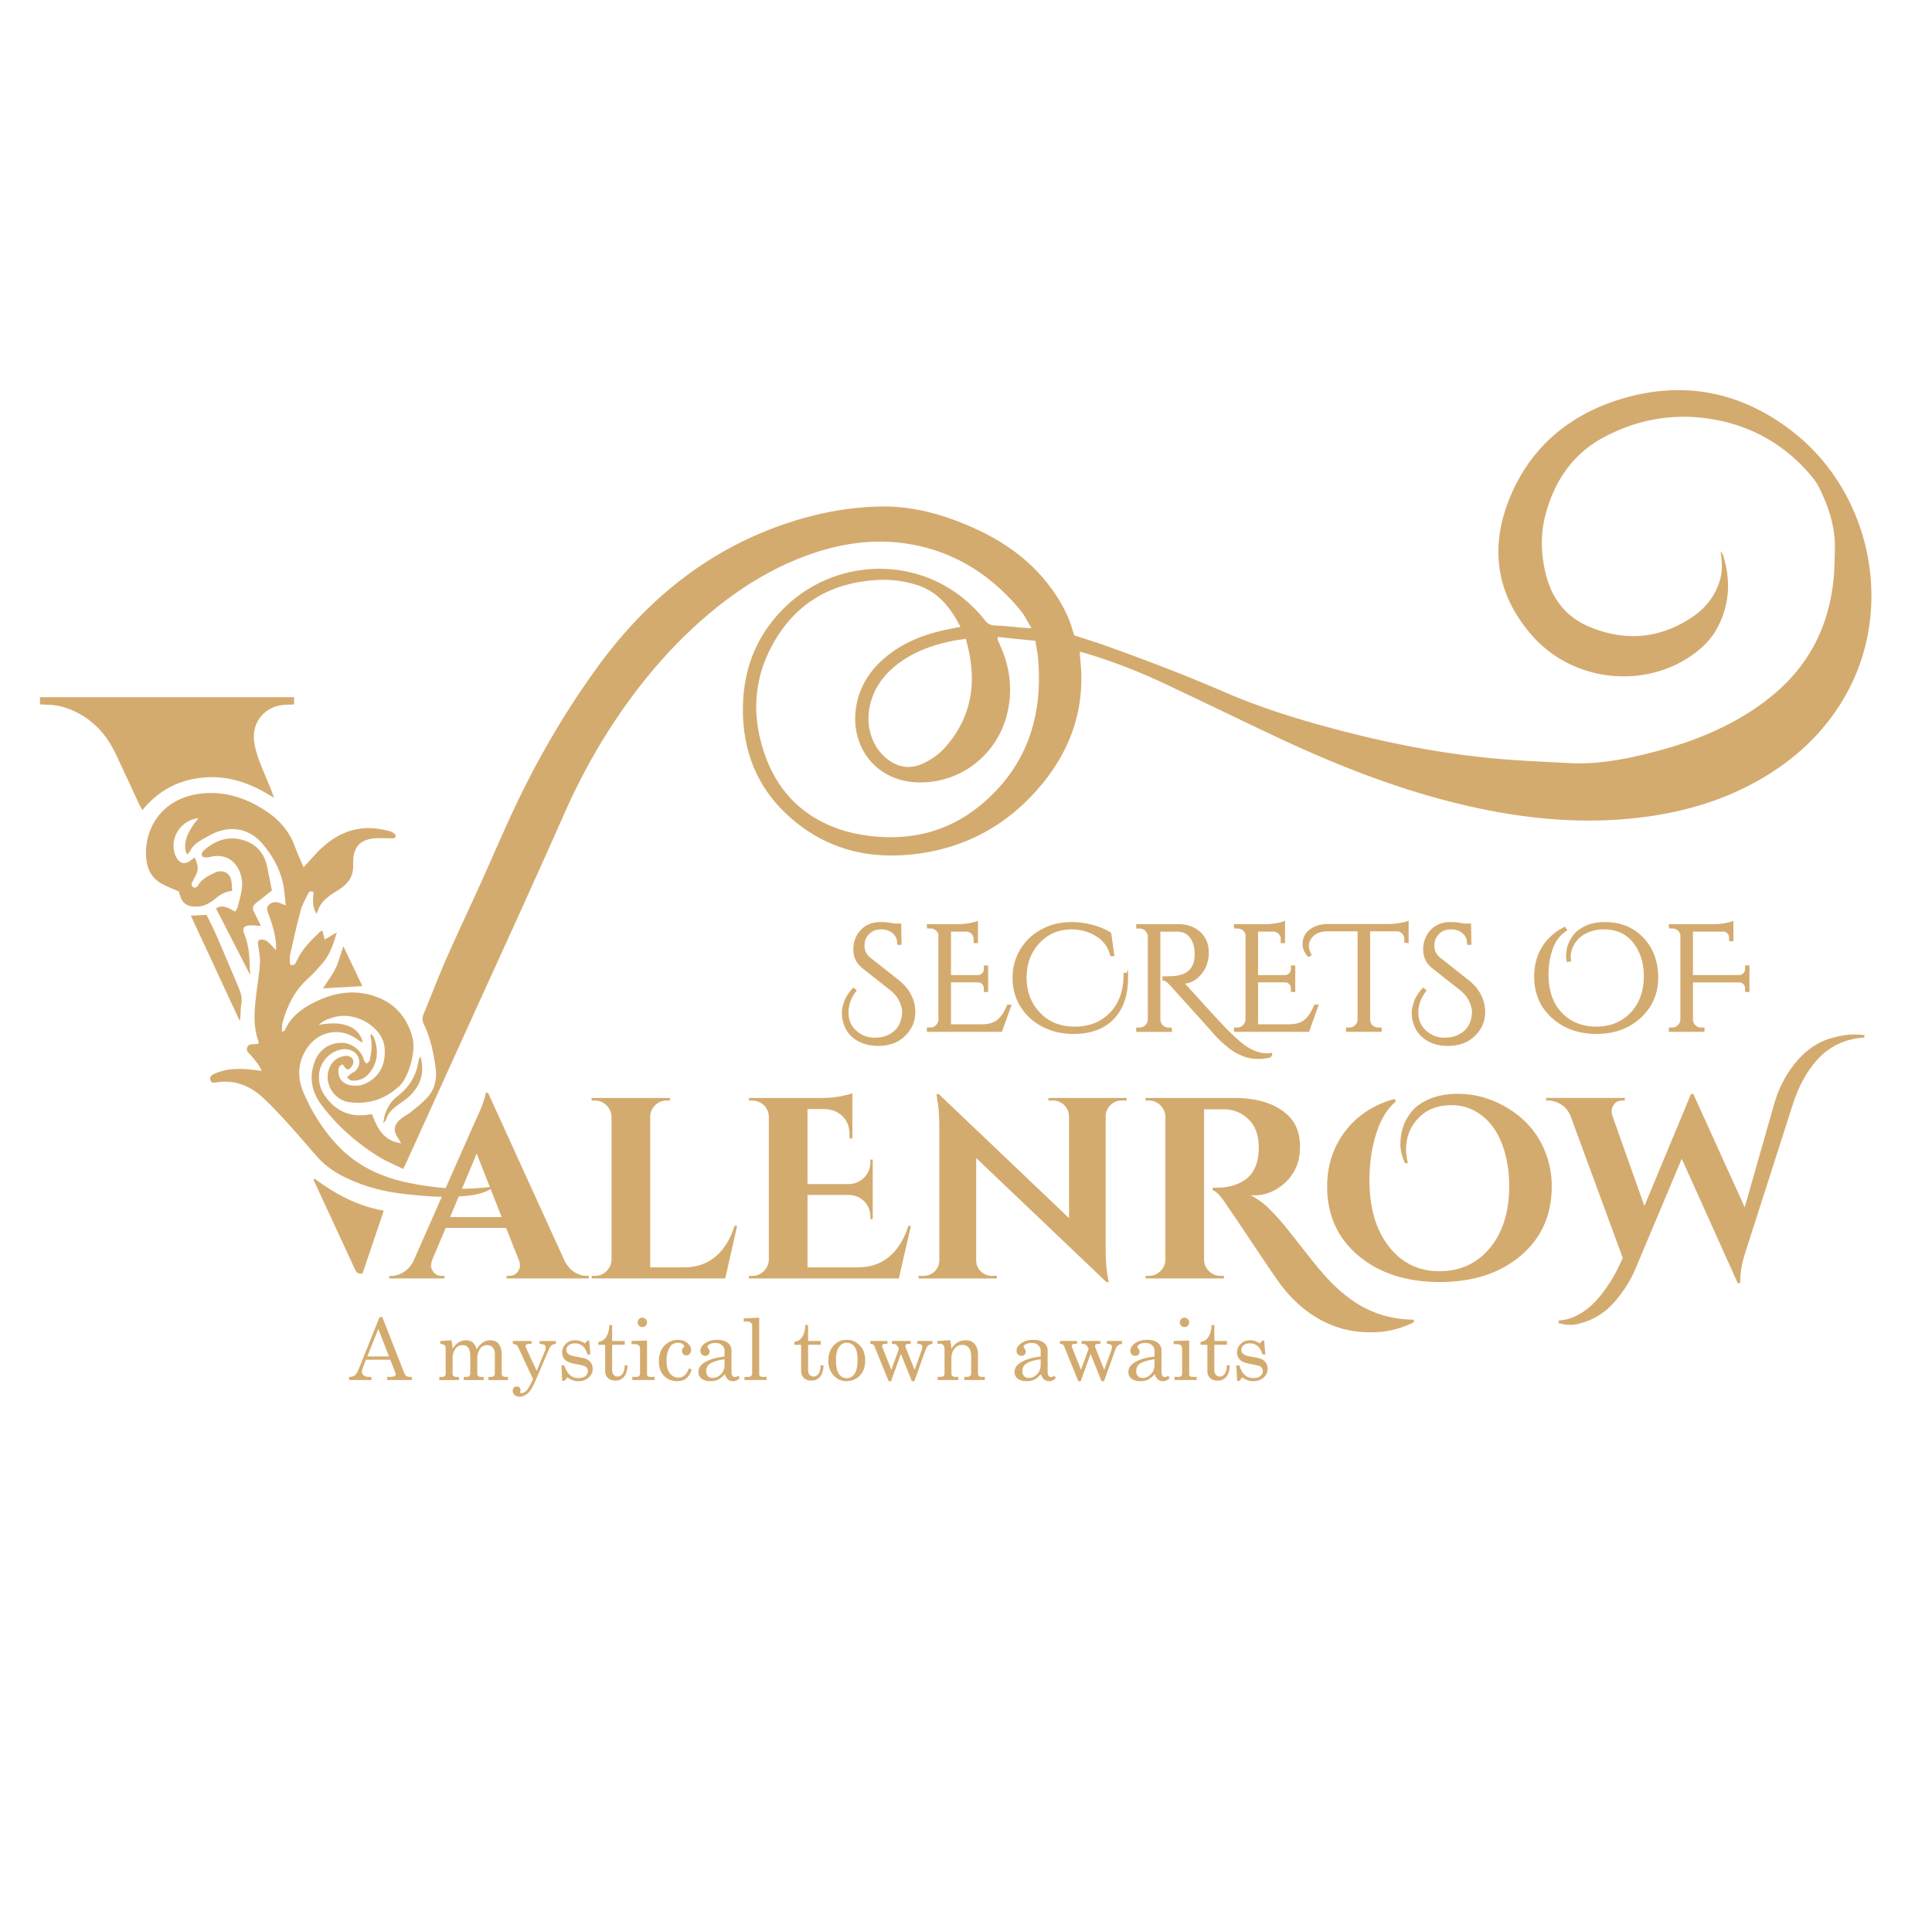 <svg xmlns="http://www.w3.org/2000/svg" viewBox="0 0 1018.87 1008"><defs><style>.d{stroke:#d4ab6f;stroke-miterlimit:10;stroke-width:1.5px}.d,.e{fill:#d4ab6f}</style></defs><g id="a"><path d="M309.31 672.9h1.22v1.36h-43.38v-1.36h1.22c1.99 0 3.47-.61 4.42-1.84s1.43-2.38 1.43-3.47-.23-2.18-.68-3.26l-6.66-16.73h-31.82l-7.07 16.73c-.45 1.18-.68 2.29-.68 3.33s.48 2.18 1.43 3.4 2.47 1.84 4.56 1.84h1.09v1.36h-29.1v-1.36h1.22c2.09 0 4.17-.63 6.26-1.9 2.08-1.27 3.81-3.17 5.17-5.71l31.42-71.13c4.26-8.98 6.53-14.91 6.8-17.82h1.22l40.39 88.67c1.36 2.63 3.08 4.6 5.17 5.92 2.08 1.32 4.22 1.97 6.39 1.97Zm-71.94-31.01h27.2l-13.19-33.46-14.01 33.46ZM313.8 672.9c2.36 0 4.37-.84 6.05-2.52 1.68-1.68 2.56-3.69 2.65-6.05v-75.34c-.09-2.36-.98-4.37-2.65-6.05-1.68-1.68-3.7-2.52-6.05-2.52h-1.77v-1.36h41.34l-.14 1.36h-1.63c-2.36 0-4.4.84-6.12 2.52-1.72 1.68-2.58 3.7-2.58 6.05v79.42h17.82c6.62 0 12.17-1.9 16.66-5.71s7.82-9.2 10-16.18h1.36l-6.26 27.74h-70.45v-1.36h1.77ZM396.76 672.9c2.36 0 4.37-.84 6.05-2.52 1.68-1.68 2.56-3.69 2.65-6.05v-75.75c-.27-3.17-1.77-5.53-4.49-7.07-1.36-.72-2.77-1.09-4.22-1.09h-1.77v-1.36h38.22c3.99 0 7.48-.32 10.47-.95 2.99-.63 4.94-1.13 5.85-1.5v23.8h-1.5v-1.63c.09-4.08-1.07-7.37-3.47-9.86-2.4-2.49-5.64-3.83-9.72-4.01h-8.98v39.58h21.62c3.35-.09 6.12-1.25 8.3-3.47 2.18-2.22 3.26-4.96 3.26-8.23v-1.22h1.22v31.42h-1.22v-1.09c0-3.35-1.09-6.12-3.26-8.3-2.18-2.18-4.9-3.31-8.16-3.4h-21.76v38.22h26.52c6.62 0 12.17-1.9 16.66-5.71s7.82-9.2 10-16.18h1.36L474 674.27h-79.02v-1.36h1.77ZM591.51 580.42c-2.27 0-4.22.79-5.85 2.38-1.63 1.59-2.49 3.51-2.58 5.78v70.18c0 6.08.41 11.2 1.22 15.37l.41 2.04h-1.22l-68.68-65.42v53.99c0 2.27.82 4.2 2.45 5.78 1.63 1.59 3.58 2.38 5.85 2.38h2.58v1.36h-41.21v-1.36h2.45c2.36 0 4.35-.79 5.98-2.38 1.63-1.58 2.45-3.56 2.45-5.92v-70.58c0-5.98-.41-10.97-1.22-14.96l-.27-2.04h1.22l68.68 65.42v-53.72c-.09-2.36-.95-4.33-2.58-5.92-1.63-1.59-3.58-2.38-5.85-2.38h-2.45v-1.36h41.21v1.36h-2.58ZM745.59 697.38c-7.07 3.54-14.6 5.3-22.58 5.3-7.07 0-13.51-1.09-19.31-3.26-12.51-4.62-23.17-13.65-31.96-27.06-2.27-3.26-6.48-9.52-12.65-18.77s-10.16-15.14-11.97-17.68c-3.17-4.99-5.71-7.71-7.62-8.16v-1.36h2.72c4.62 0 8.88-1.04 12.78-3.13 5.89-3.26 8.84-9.29 8.84-18.09 0-6.44-1.82-11.4-5.44-14.89-3.63-3.49-7.98-5.24-13.06-5.24H635v79.29c0 2.36.86 4.38 2.58 6.05 1.72 1.68 3.76 2.52 6.12 2.52h1.77v1.36h-41.34v-1.36h1.77c2.27 0 4.26-.82 5.98-2.45 1.72-1.63 2.63-3.62 2.72-5.98v-75.48c-.09-2.36-.98-4.37-2.65-6.05-1.68-1.68-3.7-2.52-6.05-2.52h-1.77v-1.36h46.65c11.7 0 20.76 2.68 27.2 8.02 5.08 4.17 7.62 10.06 7.62 17.68s-2.47 13.8-7.41 18.56c-4.94 4.76-10.59 7.14-16.93 7.14-.54 0-1.13-.04-1.77-.14 3.72 2 6.82 4.22 9.32 6.66 2.49 2.45 4.67 4.76 6.53 6.94 1.86 2.18 3.44 4.1 4.76 5.78 1.31 1.68 3.06 3.9 5.24 6.66l6.8 8.64c2.36 2.99 4.96 6.05 7.82 9.18 2.86 3.13 6.03 6.1 9.52 8.91 3.49 2.81 7.05 5.12 10.68 6.94 7.71 3.9 16.18 5.89 25.43 5.98v1.36Z" class="e"/><path d="M740.97 613.46c-1.63-3.45-2.45-6.73-2.45-9.86s.41-6.03 1.22-8.7c.82-2.67 2.18-5.3 4.08-7.89s4.58-4.74 8.02-6.46c4.71-2.45 10.38-3.67 17-3.67 8.7 0 16.95 2.22 24.75 6.66 10.24 5.8 17.36 13.83 21.35 24.07 2.27 5.62 3.4 11.65 3.4 18.09 0 15.14-5.46 27.34-16.39 36.58-10.93 9.25-25.16 13.87-42.7 13.87s-31.82-4.62-42.84-13.87c-11.02-9.25-16.52-21.4-16.52-36.45 0-11.24 3.2-21.01 9.59-29.31s15.03-13.94 25.91-16.93l.82 1.22c-4.62 3.9-8.12 9.61-10.47 17.14-2.36 7.53-3.54 15.64-3.54 24.34 0 14.69 3.4 26.38 10.2 35.09s15.71 13.06 26.72 13.06 19.9-4.1 26.66-12.31c6.75-8.21 10.13-19.06 10.13-32.57 0-8.16-1.25-15.53-3.74-22.1-2.5-6.57-6.1-11.65-10.81-15.23-4.71-3.58-9.97-5.37-15.78-5.37-6.44 0-11.65 1.68-15.64 5.03-5.62 4.81-8.43 10.93-8.43 18.36 0 2.36.32 4.76.95 7.21h-1.5Z" class="e"/><path d="M966.73 547.23c4.17-1.09 7.57-1.63 10.2-1.63s4.71.09 6.26.27v1.36c-11.88.64-21.4 6.08-28.56 16.32-3.72 5.26-6.71 11.38-8.98 18.36l-25.57 79.7c-1.54 4.99-2.31 9.61-2.31 13.87v1.22h-1.36l-29.51-65.55-24.21 57.53c-2.45 5.98-6.03 11.79-10.74 17.41-5.08 5.98-11.24 9.93-18.5 11.83-1.72.54-3.54.82-5.44.82s-3.94-.32-6.12-.95l.14-1.36c3.35-.18 6.6-1.09 9.72-2.72 3.13-1.63 5.87-3.61 8.23-5.92 2.36-2.31 4.62-5.01 6.8-8.09 3.54-4.99 6.53-10.42 8.98-16.32l-27.61-75.07c-1.18-2.63-2.86-4.6-5.03-5.92-2.18-1.31-4.4-1.97-6.66-1.97h-1.09v-1.36h41.48v1.36h-1.22c-1.9 0-3.33.61-4.28 1.84-.95 1.22-1.43 2.38-1.43 3.47s.18 2.13.54 3.13l16.73 47.19 24.62-59.16 1.22.14 27.06 59.7 15.64-54.81c2.27-7.89 5.85-14.87 10.74-20.94 5.71-7.16 12.46-11.74 20.26-13.74Z" class="e"/><path d="M450.84 522.44c-2.74 3.58-4.11 7.45-4.11 11.61 0 4.95 2.08 8.8 6.24 11.53 2.42 1.63 5.17 2.45 8.25 2.45s5.75-.61 8.02-1.82c4.27-2.21 6.66-5.92 7.19-11.14.05-.37.08-.74.08-1.11 0-1.95-.54-4.05-1.62-6.32-1.08-2.26-2.83-4.35-5.25-6.24l-14.22-11.22c-3.11-2.42-4.66-5.56-4.66-9.4s1.24-7.1 3.71-9.76c2.47-2.66 5.82-3.99 10.03-3.99 2.11 0 4.4.26 6.87.79h3.16l.16 9.72h-.79c-.05-2.53-.96-4.52-2.73-5.96-1.76-1.45-3.98-2.17-6.64-2.17s-4.89.88-6.68 2.65-2.69 4.03-2.69 6.79 1.16 5.07 3.48 6.91l14.62 11.53c5.79 4.58 8.69 10.11 8.69 16.59 0 4.85-1.92 9.01-5.77 12.48-3.32 3-7.74 4.5-13.27 4.5-3.37 0-6.37-.63-9.01-1.9-4.95-2.32-7.93-6.27-8.93-11.85-.16-.84-.24-1.91-.24-3.2s.37-3.05 1.11-5.29c.74-2.24 2.16-4.49 4.27-6.75l.71.55ZM490.58 542.66c1.37 0 2.54-.49 3.52-1.46.97-.97 1.49-2.15 1.54-3.52v-44.24c0-1.26-.5-2.33-1.5-3.2-1-.87-2.19-1.3-3.56-1.3h-.95l-.08-.79h16.04c1.63 0 3.41-.16 5.33-.47 1.92-.32 3.28-.63 4.07-.95v9.95h-.79v-1.42c0-1.26-.43-2.34-1.3-3.24-.87-.89-1.91-1.37-3.12-1.42h-9.01v24.41h15.01c1.05-.05 1.95-.45 2.69-1.19s1.11-1.66 1.11-2.77v-1.11h.79v12.48h-.79v-1.19c0-1.05-.36-1.95-1.07-2.69-.71-.74-1.59-1.13-2.65-1.19h-15.09v23.62h16.83c3.9 0 6.87-.87 8.93-2.61 2.05-1.74 3.76-4.32 5.13-7.74h.79l-4.58 12.8h-38.31v-.79h1.03ZM594.15 515.72c0 9.06-2.44 16.13-7.31 21.21-4.87 5.08-11.76 7.62-20.66 7.62-6 0-11.42-1.26-16.23-3.79-4.82-2.53-8.56-5.98-11.22-10.35-2.66-4.37-3.99-9.26-3.99-14.65s1.32-10.28 3.95-14.65c2.63-4.37 6.27-7.81 10.9-10.31 4.63-2.5 9.8-3.75 15.48-3.75 3.58 0 7.23.49 10.94 1.46 3.71.98 6.81 2.28 9.28 3.91l1.58 11.14h-.71c-1.11-4.42-3.66-7.89-7.66-10.39-4-2.5-8.45-3.75-13.35-3.75-7 0-12.84 2.49-17.5 7.47s-6.99 11.23-6.99 18.76 2.41 13.84 7.23 18.92c4.82 5.08 11.12 7.62 18.92 7.62s14.15-2.53 19.08-7.58c4.92-5.06 7.39-11.98 7.39-20.78h.79c.05.63.08 1.26.08 1.9ZM670.15 556.88c-2.21.58-4.17.87-5.88.87s-3.23-.11-4.54-.32c-1.32-.21-2.73-.62-4.23-1.22s-2.91-1.3-4.23-2.09-2.63-1.77-3.95-2.92a52.79 52.79 0 0 1-6.6-6.32c-1.98-2.26-5.78-6.52-11.42-12.76s-9.38-10.39-11.22-12.44c-1.84-2.05-3.27-3.13-4.27-3.24v-.79c3.05 0 5.09-.07 6.12-.2 1.03-.13 2.12-.37 3.28-.71 1.16-.34 2.13-.8 2.92-1.38 3.11-2 4.66-5.32 4.66-9.95 0-3.84-.86-6.92-2.57-9.24-1.71-2.32-4.12-3.5-7.23-3.56h-9.8v47.08c0 1.32.49 2.48 1.46 3.48s2.17 1.5 3.59 1.5h.95l.08.79h-17.3v-.79H601c1.32 0 2.48-.47 3.48-1.42s1.53-2.11 1.58-3.48v-43.84c-.05-1.37-.57-2.54-1.54-3.52-.97-.97-2.15-1.46-3.52-1.46h-1.03v-.79h21.33c4.63 0 8.36 1.3 11.18 3.91s4.23 6.06 4.23 10.35-1.29 7.98-3.87 11.06-5.74 4.62-9.48 4.62h-.08c1.79 1.9 3.82 4.11 6.08 6.64 9.11 10.06 14.96 16.38 17.54 18.96 2.58 2.58 4.86 4.7 6.83 6.36 1.98 1.66 3.73 2.88 5.25 3.67 3.11 1.69 6.19 2.53 9.24 2.53.63 0 1.26-.05 1.9-.16v.79Z" class="d"/><path d="M652.53 542.66c1.37 0 2.54-.49 3.52-1.46.97-.97 1.49-2.15 1.54-3.52v-44.24c0-1.26-.5-2.33-1.5-3.2-1-.87-2.19-1.3-3.56-1.3h-.95l-.08-.79h16.04c1.63 0 3.41-.16 5.33-.47 1.92-.32 3.28-.63 4.07-.95v9.95h-.79v-1.42c0-1.26-.43-2.34-1.3-3.24-.87-.89-1.91-1.37-3.12-1.42h-9.01v24.41h15.01c1.05-.05 1.95-.45 2.69-1.19s1.11-1.66 1.11-2.77v-1.11h.79v12.48h-.79v-1.19c0-1.05-.36-1.95-1.07-2.69-.71-.74-1.59-1.13-2.65-1.19h-15.09v23.62h16.83c3.9 0 6.87-.87 8.93-2.61 2.05-1.74 3.76-4.32 5.13-7.74h.79l-4.58 12.8h-38.31v-.79h1.03ZM690.13 503.87c-1.63-1.95-2.45-3.88-2.45-5.81s.45-3.58 1.34-4.98c.9-1.4 2.34-2.58 4.35-3.56 2-.97 4.27-1.46 6.79-1.46h32.39c1.63 0 3.44-.16 5.41-.47 1.97-.32 3.36-.63 4.15-.95v9.95l-.79-.08v-1.34c0-1.26-.45-2.36-1.34-3.28-.9-.92-1.95-1.41-3.16-1.46h-15.01v47.32c.05 1.9.9 3.32 2.53 4.27a5.3 5.3 0 0 0 2.53.63h1.03v.79h-17.3v-.79h1.03c1.37 0 2.54-.47 3.52-1.42.97-.95 1.49-2.08 1.54-3.4v-47.4h-16.51c-4.21 0-7.27 1.34-9.16 4.03-1 1.37-1.5 2.8-1.5 4.31s.42 3.07 1.26 4.7l-.63.4ZM751.36 522.44c-2.74 3.58-4.11 7.45-4.11 11.61 0 4.95 2.08 8.8 6.24 11.53 2.42 1.63 5.17 2.45 8.25 2.45s5.75-.61 8.02-1.82c4.27-2.21 6.66-5.92 7.19-11.14.05-.37.08-.74.08-1.11 0-1.95-.54-4.05-1.62-6.32-1.08-2.26-2.83-4.35-5.25-6.24l-14.22-11.22c-3.11-2.42-4.66-5.56-4.66-9.4s1.24-7.1 3.71-9.76c2.47-2.66 5.82-3.99 10.03-3.99 2.11 0 4.4.26 6.87.79h3.16l.16 9.72h-.79c-.05-2.53-.96-4.52-2.73-5.96-1.76-1.45-3.98-2.17-6.64-2.17s-4.89.88-6.68 2.65-2.69 4.03-2.69 6.79 1.16 5.07 3.48 6.91l14.62 11.53c5.79 4.58 8.69 10.11 8.69 16.59 0 4.85-1.92 9.01-5.77 12.48-3.32 3-7.74 4.5-13.27 4.5-3.37 0-6.37-.63-9.01-1.9-4.95-2.32-7.93-6.27-8.93-11.85-.16-.84-.24-1.91-.24-3.2s.37-3.05 1.11-5.29c.74-2.24 2.16-4.49 4.27-6.75l.71.55ZM826.96 506.56c-.21-.68-.32-1.28-.32-1.78s.03-1.07.08-1.7c.05-.63.17-1.5.36-2.61.18-1.11.54-2.2 1.07-3.28.53-1.08 1.13-2.12 1.82-3.12.68-1 1.57-1.92 2.65-2.77 1.08-.84 2.28-1.58 3.59-2.21 2.79-1.37 6.19-2.05 10.19-2.05 8.06 0 14.63 2.67 19.71 8.02s7.62 12.18 7.62 20.5-3 15.23-9.01 20.74c-6 5.5-13.61 8.25-22.83 8.25s-16.87-2.74-22.95-8.22c-6.08-5.48-9.12-12.59-9.12-21.33 0-5.63 1.32-10.64 3.95-15.01 2.63-4.37 6.4-7.79 11.3-10.27l.47.71c-3.42 2.26-5.89 5.53-7.39 9.8s-2.25 8.8-2.25 13.59c0 8.9 2.42 15.85 7.27 20.86 4.84 5 11.06 7.5 18.64 7.5s13.79-2.51 18.6-7.54c4.82-5.03 7.23-11.65 7.23-19.87 0-7.11-1.91-13.11-5.73-18.01-3.82-4.9-9.2-7.35-16.16-7.35-3.11 0-5.92.55-8.45 1.66-4.58 1.95-7.61 5.16-9.08 9.64-.42 1.32-.63 2.45-.63 3.4s.05 1.71.16 2.29l-.79.16ZM921.05 521.25c0-1.05-.36-1.95-1.07-2.69-.71-.74-1.59-1.13-2.65-1.19h-25.28v20.3c0 1.37.5 2.54 1.5 3.52s2.18 1.46 3.55 1.46h1.03v.79h-17.3v-.79h1.03c1.37 0 2.54-.49 3.52-1.46.97-.97 1.49-2.15 1.54-3.52v-44.24c0-1.26-.51-2.33-1.54-3.2-1.03-.87-2.2-1.3-3.52-1.3h-.95l-.08-.79h23.15c2.26 0 4.27-.18 6-.55 1.74-.37 2.87-.66 3.4-.87v8.93h-.79v-1.19c0-1.05-.37-1.96-1.11-2.73-.74-.76-1.66-1.15-2.76-1.15h-16.67v24.41h25.2c1.05-.05 1.95-.45 2.69-1.19s1.11-1.66 1.11-2.77v-1.11h.79v12.48h-.79v-1.19Z" class="d"/></g><g id="b"><path d="M543.98 331.3c-2.16-3.54-3.64-6.78-5.83-9.43-15.41-18.55-34.59-30.95-58.69-34.94-18.21-3.02-35.88-.46-53.12 5.73-19.75 7.09-37.18 18.09-53.1 31.62-17.86 15.18-33.07 32.74-46.32 52.01-11.37 16.54-20.99 34-29.14 52.41-18.55 41.92-37.73 83.56-56.66 125.32-8.77 19.34-17.55 38.67-26.33 58-.61 1.33-1.27 2.64-2.16 4.5-4.57-2.28-9.1-4.1-13.17-6.65-11.57-7.23-21.69-16.17-29.92-27.11-5.36-7.13-6.68-14.94-3.36-23.35 2.36-5.98 7.84-9.56 14.27-9.44 4.75.09 9.59 3.58 11.19 8.09.13.38.03.87.24 1.18.4.63.94 1.16 1.43 1.74.59-.62 1.56-1.17 1.7-1.88.8-3.98 1.44-7.99.49-12.06-.12-.51-.14-1.05.23-1.81.56.79 1.34 1.51 1.65 2.39 2.24 6.39 1.98 12.53-2.37 18.03-2.41 3.05-5.68 4.6-9.6 4.24-.85-.08-1.62-1.04-2.43-1.59.61-.61 1.16-1.29 1.83-1.81.95-.74 2.19-1.18 2.95-2.06 1.84-2.11 2.26-4.57 1.04-7.17-1.18-2.52-4.33-4.15-7.44-3.94-6.57.44-12.38 6.21-13.06 12.93-.43 4.22.6 8.11 2.97 11.55 5.38 7.79 12.74 11.45 22.3 10.15.8-.11 1.6-.21 2.65-.34 2.62 7.36 6.06 14.03 15.26 15.34-.46-.83-.83-1.72-1.38-2.48-2.83-3.97-2.56-7.08 1.19-10.26 1.74-1.48 3.89-2.48 5.66-3.93 2.91-2.38 5.9-4.73 8.43-7.49 4.11-4.49 5.13-10.13 4.31-15.94-1.1-7.77-2.68-15.47-6.15-22.61-.91-1.86-.92-3.52-.14-5.41 4.03-9.74 7.76-19.61 12-29.26 5.59-12.76 11.6-25.33 17.34-38.03 5.29-11.7 10.38-23.5 15.7-35.19 12.93-28.41 28.41-55.47 46.73-80.65 25.73-35.36 58.47-62.13 100.7-76.02 15.79-5.19 31.96-8.26 48.59-8.55 15.82-.28 30.86 3.64 45.32 9.7 15 6.29 28.63 14.73 39.5 27.1 5.94 6.76 10.85 14.19 14.34 22.49 1.14 2.7 1.88 5.58 2.91 8.71 5.03 1.63 10.58 3.27 16.02 5.22 21.38 7.67 42.62 15.71 63.48 24.76 21.02 9.12 42.96 15.6 65.13 21.25 24.94 6.37 50.22 11.1 75.85 13.57 13.47 1.29 27.01 1.79 40.53 2.52 15.89.86 31.26-2.32 46.47-6.36 15.5-4.1 30.41-9.71 44.29-17.86 7.02-4.12 13.63-8.83 19.69-14.28 17.69-15.89 26.91-35.94 29.05-59.4.43-4.71.44-9.46.6-14.19.41-11.96-3.15-22.95-8.43-33.46-1.26-2.5-3.04-4.81-4.89-6.94-13.93-16.1-31.58-25.8-52.51-29.05-19.86-3.09-38.89.4-56.53 10-16.01 8.71-25.38 22.76-30.1 40.03-2.99 10.94-2.57 22.05.31 32.91 3.3 12.44 10.74 21.79 22.84 26.79 18.74 7.75 36.79 6.29 53.76-4.96 7.68-5.09 13.12-12.05 15.32-21.21 1.09-4.56.61-9.07-.03-13.85.47.8 1.11 1.54 1.37 2.4 4.04 12.97 3.44 25.58-2.91 37.78-3.01 5.79-7.4 10.29-12.6 14.1-25.56 18.72-63.32 14.92-84.91-9.32-19.95-22.39-23.07-48.18-11.2-75.22 11.19-25.5 31.35-41.93 57.75-49.92 32.85-9.94 63.33-3.93 90.39 17.11 40.76 31.71 53.47 90.37 29.79 135.87-11.22 21.56-28.2 37.46-49.36 49.09-16.91 9.29-35.08 14.85-54.09 17.75-34.12 5.19-67.76 1.93-101.09-6.04-33.97-8.13-66.26-20.91-97.77-35.75-19.82-9.34-39.51-18.97-59.35-28.27-12.87-6.03-26.11-11.18-39.72-15.33-1.28-.39-2.57-.73-4.25-1.21.15 2.03.23 3.73.39 5.42 2.41 24.51-5.02 46.04-20.53 64.74-18.21 21.96-41.71 34.45-70.25 36.98-20.86 1.85-40.21-2.68-57.07-15.39-19.74-14.88-29.8-34.98-30.18-59.69-.34-21.43 6.56-40.22 22.01-55.33 28.92-28.3 77.9-28.18 105.55 6.67 1.47 1.85 2.91 2.75 5.34 2.82 4.86.16 9.71.76 14.56 1.17 1.31.11 2.62.16 4.72.28Zm-17.7 4.64c-.12.77-.27 1.07-.18 1.28.5 1.25 1.04 2.49 1.59 3.72 4.8 10.83 6.27 22.03 3.87 33.68-4.74 22.97-24.82 38.85-47.92 38-22.16-.81-35.67-19.39-32.06-40.31 1.96-11.38 8.21-20.16 17.19-27.11 8.05-6.23 17.28-10.01 27.11-12.39 3.37-.81 6.78-1.44 10.63-2.24-5.31-10.2-11.79-18.5-22.93-22.03a57.917 57.917 0 0 0-20.83-2.65c-25.67 1.41-44.77 13.33-56.47 36.26-7.73 15.14-9.37 31.39-5.32 47.81 5.64 22.88 18.93 39.57 41.8 47.39 5.45 1.86 11.26 3 17 3.64 21.75 2.42 41.53-2.9 58.27-17.11 23.66-20.09 32.06-46.36 29.4-76.68-.26-2.94-.89-5.85-1.42-9.23-6.69-.69-13.22-1.36-19.73-2.03Zm-16.94 1c-2.16.31-3.76.48-5.34.77-10.89 2-21.2 5.48-30.17 12.19-7.48 5.6-12.86 12.69-15.02 21.95-2.66 11.43 1.34 23.12 10.17 29.25 5.37 3.73 11.2 4.47 17.29 1.79 4.9-2.16 9.18-5.27 12.66-9.29 14.42-16.69 16.42-35.68 10.41-56.66Z" class="e"/><path d="M160.07 457.42c3.69-3.91 6.86-7.84 10.59-11.11 9.06-7.94 19.57-11.35 31.6-8.69 2.38.53 5.12.71 6.53 3.17-.65 1.86-1.87 1.31-3.08 1.3-3.48-.02-7.05-.29-10.43.37-5.76 1.13-8.5 4.67-8.98 10.5-.09 1.08-.07 2.17-.04 3.25.19 5.53-2.35 9.57-6.84 12.55-.11.07-.22.16-.34.23-5.01 3.15-10.35 5.98-12.04 13.07-2.7-4.14-1.88-8.05-1.65-11.56-1.79-.91-2.48-.05-2.97.97-1.33 2.8-3.01 5.53-3.8 8.49-2.1 7.82-3.88 15.73-5.62 23.64-.36 1.64-.05 3.42-.05 5.05 2.21 1.01 2.85-.39 3.48-1.8 2.77-6.22 7.59-10.8 12.34-15.44.25-.25.67-.32 1.28-.58.37 1.52.72 2.9 1.16 4.68 2.01-1.18 3.84-2.25 6.44-3.77-1.85 5.95-3.42 11.23-7.01 15.57-2.58 3.12-5.31 6.18-8.32 8.88-6.93 6.21-10.74 14.13-13.25 22.85-.22.77-.28 1.6-.34 2.4-.06.79-.01 1.58-.01 2.86.79-.51 1.38-.66 1.54-1.01 3.13-7.13 9.03-11.45 15.64-14.74 9.86-4.91 20.27-6.81 31.07-3.36 11.12 3.55 17.88 11.32 20.68 22.53 1.69 6.75-2.05 20.42-6.96 25-7.44 6.93-16.36 9.97-26.49 8.57-8.14-1.13-13.38-9.82-10.74-17.36 1.36-3.91 4.13-6.32 8.21-7.01 2.78-.47 5.02 1.24 4.68 3.61-.17 1.15-1.07 2.47-2.04 3.16-1.31.94-2.17-.28-2.85-1.35-.21-.33-.48-.61-.8-1.01-2.37.85-2.3 2.84-2.14 4.67.28 3.14 2.42 5.42 5.55 6.22 4.06 1.03 7.68.16 11.18-2.13 5.97-3.92 8.23-10.4 7.58-17.45-1.04-11.29-15.65-19.41-26.54-16.2-4.17 1.23-5.31 1.66-8.32 4.12 5.05-.95 9.63-1.27 14.2.01 4.69 1.31 7.87 4.15 9.17 9.18-.63-.26-1.39-.39-1.89-.81-8.68-7.36-20.9-5.76-27.33 3.57-5.16 7.48-5.48 15.58-2.11 23.58 4.49 10.65 10.66 20.4 18.75 28.75 10.25 10.57 23.19 16.31 37.36 19.13 12.49 2.49 25.17 3.74 37.96 2.49 2.09-.2 4.17-.45 6.32-.36-3.85 2.7-8.2 3.86-12.73 4.43-11.64 1.46-23.21.45-34.8-.86-10.03-1.14-19.65-3.58-28.86-7.76-6.25-2.83-11.92-6.43-16.5-11.55-4.51-5.03-8.79-10.27-13.34-15.26-4.92-5.39-9.8-10.86-15.12-15.84-6.67-6.24-14.53-9.8-24.04-8.52-1.41.19-3.65.95-4.12-1.31-.46-2.2 1.66-2.91 3.23-3.56 5.12-2.14 10.53-2.32 15.97-1.98 2.55.16 5.09.58 7.93.92-1.23-3.09-3.33-5.32-5.23-7.69-1.13-1.41-3.28-2.61-2.41-4.76.87-2.14 3.19-1.55 5.02-1.72.26-.02.51-.14.76-.22.11-.22.35-.49.3-.65-3.35-8.97-2.21-18.12-1.08-27.27.59-4.83 1.43-9.64 1.71-14.48.17-2.92-.43-5.9-.83-8.83-.18-1.36-.74-3.01.81-3.55 1.05-.36 2.75.01 3.68.7 1.67 1.24 2.99 2.96 4.75 4.78.39-3.66-.35-6.93-1.08-10.12-.72-3.15-1.87-6.2-2.92-9.27-.54-1.57-1.2-2.99.29-4.47 1.41-1.42 3.04-1.73 4.84-1.29 1.15.28 2.24.83 4.04 1.53-.48-4.12-.63-7.85-1.4-11.45-1.73-8.11-5.74-15.13-11.15-21.35-7.1-8.17-16.96-9.14-25.44-5.2-2.2 1.02-4.3 2.28-6.42 3.47-2.51 1.42-4.7 3.18-6.03 5.84-.34.68-.96 1.21-1.51 1.89-2.64-4.81-.42-11.73 5.99-19.22-9.36 1.05-15.43 10.37-12.43 19.12.26.76.61 1.52 1.06 2.18 1.84 2.75 4.14 3.16 6.87 1.26.74-.52 1.46-1.07 2.44-1.8 1.59 3.42 2.47 6.51.39 9.78-.51.79-.9 1.67-1.29 2.53-.49 1.08-1.37 2.29 0 3.25 1.42.98 2.29-.19 2.93-1.21 1.99-3.16 5.21-4.62 8.34-6.22.6-.31 1.25-.55 1.9-.69 3.43-.71 6.24.98 6.98 4.41.39 1.8.37 3.69.55 5.77-3.88.36-6.64 2.18-9.24 4.37-2.76 2.32-5.84 3.87-9.56 3.93-5.03.08-7.47-1.64-8.93-6.45-.16-.51-.25-1.04-.36-1.52-2.9-1.29-5.79-2.4-8.52-3.81-5.51-2.84-8.14-7.43-8.72-13.65-1.43-15.32 8.19-33.21 31.78-34.44 10.75-.56 20.52 2.71 29.63 8.31 7.87 4.83 13.84 11.14 17.01 19.96 1.32 3.66 3.01 7.19 4.6 10.91Z" class="e"/><path d="M21.09 371.47v-3.79h134.02v3.83c-1.6.07-3.17.13-4.74.2-10.35.47-17.61 8.76-16.38 19.04.4 3.31 1.32 6.62 2.47 9.76 1.95 5.32 4.28 10.51 6.42 15.76.49 1.21.87 2.46 1.6 4.54-11.63-7.56-23.4-11.8-36.57-10.78-13.18 1.02-24.12 6.55-32.82 17.21-.72-1.31-1.34-2.28-1.82-3.32-4.11-8.82-8.12-17.68-12.31-26.46-4.8-10.09-11.94-17.95-22.3-22.61-4.37-1.96-8.9-3.16-13.72-3.17-1.19 0-2.38-.11-3.84-.19ZM143.42 469.64c-3.29 2.59-5.93 4.64-8.54 6.73-1.6 1.28-1.89 2.81-.91 4.67 1.2 2.25 2.28 4.57 3.63 7.3-2.01-.13-3.66-.34-5.29-.31-3.77.07-4.76 1.39-3.38 4.76 2.75 6.69 2.69 13.7 2.97 21.37-6.18-12.05-12.03-23.46-17.97-35.03 3.51-2.39 6.67-.13 10.12 1.66.52-.95 1.1-1.67 1.31-2.49.76-2.87 1.53-5.75 2.05-8.66.61-3.38.26-6.74-1.02-9.96-2.4-6.05-7.86-9.13-14.27-8.04-.8.14-1.58.51-2.37.52-1 .02-2.45.15-2.91-.41-1.05-1.28-.1-2.55.97-3.49 5.75-5.03 12.37-7.36 19.89-5.34 7.29 1.96 11.74 6.91 13.23 14.39.87 4.34 1.75 8.67 2.48 12.34ZM165.84 621.62c10.99 8.11 22.76 14.52 36.56 16.88l-11.17 32.99c-1.34.48-2.89.43-3.95-1.87-7.28-15.82-14.63-31.61-21.96-47.4.17-.2.35-.4.52-.6ZM100.66 482.93c2.95-.15 5.34-.28 8.3-.43 1.77 3.69 3.8 7.61 5.55 11.65 3.87 8.91 7.58 17.89 11.38 26.82 1.23 2.88 1.97 5.7 1.33 8.97-.52 2.68-.11 5.53-.79 8.53-8.56-18.44-17.12-36.88-25.78-55.54ZM181.07 499.04c3.47 7.26 6.63 13.88 10.04 21.03-6.94.4-13.35.77-20.76 1.2 2.61-4.1 4.98-7.17 6.62-10.58 1.65-3.43 2.57-7.2 4.1-11.65ZM221.77 557.22c2.25 8.28.17 14.92-5.4 20.5-1.8 1.8-3.97 3.25-6.07 4.71-3.07 2.13-5.78 4.47-6.78 8.27-.08.32-.48.56-1.43 1.6.44-2.18.55-3.49.97-4.69 1.26-3.65 3.24-6.93 6.32-9.26 6.36-4.82 10.23-11.03 11.38-18.93.06-.4.18-.79.33-1.17.09-.24.28-.44.69-1.03Z" class="e"/></g><g id="c"><path d="M200.15 694.65h1.47l11.65 29.73c.47 1.2 1.43 1.8 2.88 1.8h1.01v1.65H204.2v-1.65h1.03c1.35 0 2.3-.15 2.86-.44.38-.2.57-.52.57-.94 0-.25-.05-.51-.15-.79l-2.69-6.9h-12.85l-1.51 3.96c-.4 1.05-.59 1.89-.59 2.5 0 .72.33 1.33 1 1.85s1.64.77 2.91.77h1.1v1.65H184.1v-1.65c1.26 0 2.26-.27 2.99-.82.73-.55 1.41-1.59 2.02-3.13l11.05-27.58Zm-.64 6.26-5.83 14.48h11.48l-5.64-14.48ZM232.17 707.24l5.89-.37c.32 1.53.53 2.99.64 4.38 1.12-1.6 2.23-2.73 3.35-3.39 1.11-.66 2.34-.98 3.68-.98 1.42 0 2.6.37 3.52 1.12s1.64 1.96 2.13 3.63c.98-1.59 2.07-2.78 3.27-3.57 1.2-.79 2.51-1.18 3.93-1.18 1.87 0 3.28.56 4.21 1.67 1.2 1.46 1.8 3.35 1.8 5.67v10.22c0 .62.15 1.03.46 1.25.41.34 1.02.5 1.82.5h1.03v1.65h-10.35v-1.65h1.03c.88 0 1.49-.15 1.85-.44s.53-.73.53-1.32V714.2c0-1.53-.37-2.71-1.12-3.54-.75-.84-1.72-1.25-2.94-1.25-.92 0-1.75.25-2.5.74s-1.33 1.19-1.75 2.1c-.63 1.31-.94 2.41-.94 3.32v8.87c0 .6.16 1.05.48 1.33.32.29.82.43 1.49.43h1.41v1.65h-10.5v-1.65h1.19c.75 0 1.3-.15 1.67-.44.37-.29.55-.67.55-1.12v-9.49c0-2.01-.36-3.46-1.07-4.37s-1.67-1.36-2.87-1.36c-1.55 0-2.75.53-3.58 1.58-1.19 1.49-1.78 3.24-1.78 5.23v8.22c0 .63.14 1.06.42 1.3.4.31 1.01.46 1.85.46h1.05v1.65h-10.37v-1.65h1.56c.59 0 1.04-.15 1.35-.44.31-.29.47-.67.47-1.12v-13.49c0-.75-.19-1.3-.57-1.67s-1.14-.6-2.29-.7v-1.52ZM270.45 707.24h9.87v1.49h-.92c-.86 0-1.45.11-1.77.34-.31.23-.47.55-.47.98 0 .19.04.38.13.57l5.74 12.37 4.26-10.26c.31-.73.46-1.45.46-2.15 0-.54-.21-.96-.64-1.26-.42-.3-1.27-.49-2.55-.58v-1.49h8.57v1.49c-1.66.16-2.77.9-3.34 2.22l-7.62 17.72c-1.29 3.01-2.59 5.08-3.9 6.21-1.32 1.14-2.73 1.71-4.24 1.71-1.1 0-1.98-.3-2.65-.9s-1-1.34-1-2.22c0-.66.21-1.2.62-1.62.41-.43.92-.64 1.54-.64.56 0 1.03.18 1.41.55.38.37.57.8.57 1.32 0 .16-.03.38-.09.66-.06.22-.09.38-.09.48 0 .35.23.53.68.53.48 0 1.03-.18 1.64-.53s1.18-.92 1.7-1.69 1.45-2.5 2.77-5.16l-7.81-16.75c-.28-.58-.62-1.02-1.04-1.31-.42-.29-1.03-.48-1.83-.58v-1.49ZM297.56 720.07c.91 2.53 1.95 4.29 3.13 5.26 1.18.97 2.63 1.46 4.36 1.46 1.6 0 2.82-.35 3.68-1.04.86-.7 1.29-1.58 1.29-2.65 0-.62-.16-1.15-.47-1.61a2.81 2.81 0 0 0-1.31-1.03c-.56-.23-2-.56-4.34-1-2.23-.44-3.79-.9-4.67-1.38s-1.57-1.15-2.06-2c-.49-.85-.74-1.77-.74-2.77 0-1.51.51-2.88 1.52-4.11 1.31-1.57 3.13-2.35 5.48-2.35 1.79 0 3.45.56 4.97 1.69l1.45-1.54h.9l.57 7.34h-1.47c-.65-2.08-1.52-3.58-2.62-4.49-1.1-.92-2.46-1.37-4.07-1.37-1.39 0-2.49.34-3.28 1.02-.79.68-1.19 1.51-1.19 2.49 0 .86.37 1.58 1.1 2.15.72.59 2.13 1.05 4.23 1.39 2.44.41 4.02.76 4.75 1.04 1.2.44 2.13 1.12 2.79 2.03.66.92.99 2.03.99 3.35 0 1.82-.72 3.35-2.15 4.61-1.43 1.26-3.25 1.89-5.44 1.89-2.04 0-3.93-.67-5.68-2.02l-1.61 1.85h-1.17l-.44-8.2h1.47ZM321.34 698.84h1.47v8.39h6.66v2.02h-6.66v13.21c0 1.14.27 2.02.81 2.63.54.61 1.23.91 2.07.91 1 0 1.85-.46 2.55-1.38s1.11-2.45 1.23-4.57h1.47c-.09 2.74-.71 4.77-1.87 6.1-1.16 1.33-2.66 1.99-4.5 1.99-1.7 0-3.03-.46-3.99-1.4-.96-.93-1.44-2.15-1.44-3.66v-13.82h-3.58v-1.54c1.63-.28 2.87-.96 3.73-2.04 1.26-1.63 1.95-3.9 2.05-6.83ZM333.03 707.24l8.2-.24v17.71c0 .48.12.83.35 1.03.34.29.76.44 1.27.44h2.33v1.65h-11.71v-1.65h2.18c.64 0 1.12-.16 1.42-.47.3-.32.45-.77.45-1.37v-12.96c0-.82-.23-1.44-.7-1.86-.47-.42-1.16-.63-2.09-.63h-1.69v-1.65Zm5.71-12.28c.66 0 1.24.25 1.74.75s.75 1.08.75 1.76-.24 1.23-.73 1.71-1.06.72-1.74.72-1.26-.25-1.75-.74-.74-1.07-.74-1.73.25-1.24.75-1.74 1.07-.75 1.71-.75ZM363.33 721.72l1.43.42c-1.14 4.21-3.66 6.31-7.56 6.31-2.86 0-5.19-.95-7.01-2.83-1.82-1.89-2.72-4.4-2.72-7.54 0-3.63 1-6.45 2.99-8.45 1.99-2 4.34-3 7.03-3 2.02 0 3.69.56 5.01 1.67s1.98 2.35 1.98 3.71c0 .82-.25 1.5-.74 2.03-.49.54-1.07.8-1.75.8s-1.22-.23-1.67-.68c-.45-.45-.68-1-.68-1.64s.25-1.25.75-1.84c.23-.28.35-.5.35-.66 0-.42-.29-.84-.86-1.24s-1.35-.6-2.33-.6c-1.79 0-3.14.65-4.06 1.95-1.32 1.89-1.98 4.38-1.98 7.46s.59 5.17 1.76 6.68c1.17 1.51 2.67 2.27 4.48 2.27 2.5 0 4.37-1.61 5.58-4.83ZM389.32 725.56l.79 1.23c-1.07 1.1-2.26 1.65-3.56 1.65-1 0-1.83-.27-2.52-.81-.68-.54-1.28-1.49-1.79-2.86-1.39 1.47-2.61 2.44-3.67 2.93-1.05.49-2.32.74-3.8.74-2.11 0-3.71-.45-4.81-1.36s-1.65-2.07-1.65-3.49c0-2.14 1.26-3.92 3.77-5.33 2.51-1.41 5.86-2.35 10.03-2.82v-3.12c0-1.11-.45-2.07-1.34-2.86s-2.03-1.19-3.41-1.19c-1.27 0-2.37.26-3.3.79-.66.4-.99.78-.99 1.17 0 .22.18.56.53 1.03.42.59.64 1.11.64 1.56 0 .66-.21 1.2-.64 1.62-.42.42-.98.63-1.67.63-.73 0-1.34-.25-1.83-.75s-.74-1.13-.74-1.91c0-1.45.82-2.78 2.45-3.98 1.63-1.2 3.78-1.8 6.43-1.8 2.45 0 4.31.53 5.6 1.58 1.29 1.07 1.93 2.37 1.93 3.89v11.25c0 1 .16 1.73.48 2.2.32.48.74.72 1.25.72.57 0 1.17-.23 1.8-.7Zm-7.21-8.68c-3.72.51-6.36 1.35-7.91 2.5-1.16.88-1.74 2.12-1.74 3.74 0 1.13.3 2.01.9 2.65.6.64 1.38.96 2.35.96 1.73 0 3.23-.66 4.49-1.97 1.27-1.31 1.9-2.96 1.9-4.93v-2.94ZM400.37 694.95v29.84c0 .41.12.73.37.94.37.29.81.44 1.34.44h2.18v1.65h-11.67v-1.65h2.07c.67 0 1.18-.16 1.51-.48.33-.32.49-.78.49-1.36v-25.05c0-.73-.2-1.27-.59-1.6-.54-.47-1.21-.7-2-.7h-1.85v-1.65l8.15-.37ZM424.7 698.84h1.47v8.39h6.66v2.02h-6.66v13.21c0 1.14.27 2.02.81 2.63.54.61 1.23.91 2.07.91 1 0 1.85-.46 2.55-1.38s1.11-2.45 1.23-4.57h1.47c-.09 2.74-.71 4.77-1.87 6.1-1.16 1.33-2.66 1.99-4.5 1.99-1.7 0-3.03-.46-3.99-1.4-.96-.93-1.44-2.15-1.44-3.66v-13.82h-3.58v-1.54c1.63-.28 2.87-.96 3.73-2.04 1.26-1.63 1.95-3.9 2.05-6.83ZM446.49 706.62c2.77 0 5.09 1 6.98 3 1.88 2 2.82 4.63 2.82 7.9 0 2.26-.42 4.18-1.26 5.77a9.395 9.395 0 0 1-3.6 3.77 9.752 9.752 0 0 1-5.04 1.38c-2.67 0-4.93-1.01-6.78-3.03-1.85-2.02-2.78-4.64-2.78-7.87s.93-5.87 2.79-7.89 4.15-3.03 6.88-3.03Zm0 1.56c-1.64 0-2.99.74-4.04 2.23-1.05 1.49-1.58 3.83-1.58 7.04s.52 5.65 1.57 7.16c1.05 1.51 2.4 2.26 4.05 2.26s3.1-.75 4.16-2.26c1.06-1.51 1.59-3.98 1.59-7.41 0-3.18-.52-5.48-1.57-6.9s-2.44-2.13-4.19-2.13ZM458.98 707.24h9.03v1.52h-1.19c-.59 0-1 .09-1.25.27-.25.18-.37.43-.37.74s.07.67.22 1.03l4.64 11.65 4.01-11.06c-.56-1.18-1.05-1.91-1.48-2.2s-1.17-.43-2.24-.43v-1.52h9.94v1.52h-.83c-.76 0-1.29.1-1.57.3-.29.2-.43.47-.43.82 0 .26.07.57.2.92l4.68 11.65 3.71-10.35c.25-.69.37-1.27.37-1.76s-.19-.86-.57-1.12c-.38-.26-1.1-.42-2.15-.46v-1.52h8.01v1.52c-1 .16-1.75.47-2.26.93s-.94 1.17-1.3 2.12l-5.96 16.64h-1.3l-5.79-14.4-5.18 14.4h-1.27l-7.39-18.19c-.23-.57-.5-.96-.79-1.15-.29-.2-.79-.31-1.49-.34v-1.52ZM494.29 707.24l6.83-.42c.28 1.29.48 2.8.62 4.53.92-1.49 2.01-2.61 3.26-3.36s2.67-1.12 4.25-1.12c1.36 0 2.5.27 3.43.8.92.54 1.66 1.38 2.22 2.54s.84 2.45.84 3.89v10.02c0 .75.17 1.28.5 1.59.34.31.9.47 1.69.47h1.45v1.65h-10.85v-1.65h1.03c.97 0 1.64-.15 2.02-.46s.57-.77.57-1.38v-8.81c0-1.92-.29-3.34-.88-4.26-.82-1.32-2.07-1.98-3.74-1.98s-3.04.67-4.14 2c-1.11 1.33-1.66 3.07-1.66 5.21v7.62c0 .75.17 1.28.52 1.59.34.31.91.47 1.7.47h1.43v1.65h-10.9v-1.65h1.43c.72 0 1.26-.15 1.64-.44.37-.29.56-.66.56-1.1v-13.29c0-.88-.24-1.54-.71-2-.48-.45-1.16-.68-2.05-.68h-1.05v-1.43ZM556.03 725.56l.79 1.23c-1.07 1.1-2.26 1.65-3.56 1.65-1 0-1.83-.27-2.52-.81-.68-.54-1.28-1.49-1.79-2.86-1.39 1.47-2.62 2.44-3.67 2.93-1.05.49-2.32.74-3.8.74-2.11 0-3.71-.45-4.81-1.36s-1.65-2.07-1.65-3.49c0-2.14 1.26-3.92 3.77-5.33 2.51-1.41 5.86-2.35 10.03-2.82v-3.12c0-1.11-.45-2.07-1.34-2.86s-2.03-1.19-3.41-1.19c-1.27 0-2.37.26-3.29.79-.66.4-.99.78-.99 1.17 0 .22.18.56.53 1.03.42.59.64 1.11.64 1.56 0 .66-.21 1.2-.64 1.62-.42.42-.98.63-1.67.63-.73 0-1.34-.25-1.83-.75s-.74-1.13-.74-1.91c0-1.45.82-2.78 2.45-3.98 1.63-1.2 3.78-1.8 6.43-1.8 2.45 0 4.31.53 5.6 1.58 1.29 1.07 1.93 2.37 1.93 3.89v11.25c0 1 .16 1.73.48 2.2.32.48.74.72 1.25.72.57 0 1.17-.23 1.8-.7Zm-7.21-8.68c-3.72.51-6.36 1.35-7.91 2.5-1.16.88-1.74 2.12-1.74 3.74 0 1.13.3 2.01.9 2.65.6.64 1.38.96 2.35.96 1.73 0 3.23-.66 4.49-1.97 1.27-1.31 1.9-2.96 1.9-4.93v-2.94ZM559 707.24h9.03v1.52h-1.19c-.59 0-1 .09-1.25.27-.25.18-.37.43-.37.74s.07.67.22 1.03l4.64 11.65 4.01-11.06c-.56-1.18-1.05-1.91-1.48-2.2s-1.17-.43-2.24-.43v-1.52h9.94v1.52h-.83c-.76 0-1.29.1-1.57.3-.29.2-.43.47-.43.82 0 .26.07.57.2.92l4.68 11.65 3.71-10.35c.25-.69.37-1.27.37-1.76s-.19-.86-.57-1.12c-.38-.26-1.1-.42-2.15-.46v-1.52h8.01v1.52c-1 .16-1.75.47-2.26.93s-.94 1.17-1.3 2.12l-5.96 16.64h-1.3l-5.79-14.4-5.18 14.4h-1.27l-7.39-18.19c-.23-.57-.5-.96-.79-1.15-.29-.2-.79-.31-1.49-.34v-1.52ZM616.06 725.56l.79 1.23c-1.07 1.1-2.26 1.65-3.56 1.65-1 0-1.83-.27-2.52-.81-.68-.54-1.28-1.49-1.79-2.86-1.39 1.47-2.62 2.44-3.67 2.93-1.05.49-2.32.74-3.8.74-2.11 0-3.71-.45-4.81-1.36s-1.65-2.07-1.65-3.49c0-2.14 1.26-3.92 3.77-5.33 2.51-1.41 5.86-2.35 10.03-2.82v-3.12c0-1.11-.45-2.07-1.34-2.86s-2.03-1.19-3.41-1.19c-1.27 0-2.37.26-3.29.79-.66.4-.99.78-.99 1.17 0 .22.18.56.53 1.03.42.59.64 1.11.64 1.56 0 .66-.21 1.2-.64 1.62-.42.42-.98.63-1.67.63-.73 0-1.34-.25-1.83-.75s-.74-1.13-.74-1.91c0-1.45.82-2.78 2.45-3.98 1.63-1.2 3.78-1.8 6.43-1.8 2.45 0 4.31.53 5.6 1.58 1.29 1.07 1.93 2.37 1.93 3.89v11.25c0 1 .16 1.73.48 2.2.32.48.74.72 1.25.72.57 0 1.17-.23 1.8-.7Zm-7.21-8.68c-3.72.51-6.36 1.35-7.91 2.5-1.16.88-1.74 2.12-1.74 3.74 0 1.13.3 2.01.9 2.65.6.64 1.38.96 2.35.96 1.73 0 3.23-.66 4.49-1.97 1.27-1.31 1.9-2.96 1.9-4.93v-2.94ZM618.94 707.24l8.2-.24v17.71c0 .48.12.83.35 1.03.34.29.76.44 1.27.44h2.33v1.65h-11.71v-1.65h2.18c.64 0 1.12-.16 1.42-.47.3-.32.45-.77.45-1.37v-12.96c0-.82-.23-1.44-.7-1.86-.47-.42-1.16-.63-2.09-.63h-1.69v-1.65Zm5.71-12.28c.66 0 1.24.25 1.74.75s.75 1.08.75 1.76-.24 1.23-.73 1.71c-.48.48-1.06.72-1.74.72s-1.26-.25-1.75-.74-.74-1.07-.74-1.73.25-1.24.75-1.74 1.07-.75 1.71-.75ZM638.93 698.84h1.47v8.39h6.66v2.02h-6.66v13.21c0 1.14.27 2.02.81 2.63.54.61 1.23.91 2.07.91 1 0 1.85-.46 2.55-1.38s1.11-2.45 1.23-4.57h1.47c-.09 2.74-.71 4.77-1.87 6.1-1.16 1.33-2.66 1.99-4.5 1.99-1.7 0-3.03-.46-3.99-1.4-.96-.93-1.44-2.15-1.44-3.66v-13.82h-3.58v-1.54c1.63-.28 2.87-.96 3.73-2.04 1.26-1.63 1.95-3.9 2.05-6.83ZM653.5 720.07c.91 2.53 1.95 4.29 3.13 5.26 1.18.97 2.63 1.46 4.36 1.46 1.6 0 2.82-.35 3.68-1.04.86-.7 1.29-1.58 1.29-2.65 0-.62-.16-1.15-.47-1.61a2.81 2.81 0 0 0-1.31-1.03c-.56-.23-2-.56-4.34-1-2.23-.44-3.79-.9-4.67-1.38a5.282 5.282 0 0 1-2.06-2c-.49-.85-.74-1.77-.74-2.77 0-1.51.51-2.88 1.52-4.11 1.31-1.57 3.13-2.35 5.48-2.35 1.79 0 3.45.56 4.97 1.69l1.45-1.54h.9l.57 7.34h-1.47c-.65-2.08-1.52-3.58-2.62-4.49-1.1-.92-2.46-1.37-4.07-1.37-1.39 0-2.49.34-3.28 1.02-.79.68-1.19 1.51-1.19 2.49 0 .86.37 1.58 1.1 2.15.72.59 2.13 1.05 4.23 1.39 2.44.41 4.02.76 4.75 1.04 1.2.44 2.13 1.12 2.79 2.03.66.92.99 2.03.99 3.35 0 1.82-.72 3.35-2.15 4.61-1.43 1.26-3.25 1.89-5.45 1.89-2.04 0-3.93-.67-5.68-2.02l-1.61 1.85h-1.17l-.44-8.2h1.47Z" class="e"/></g></svg>